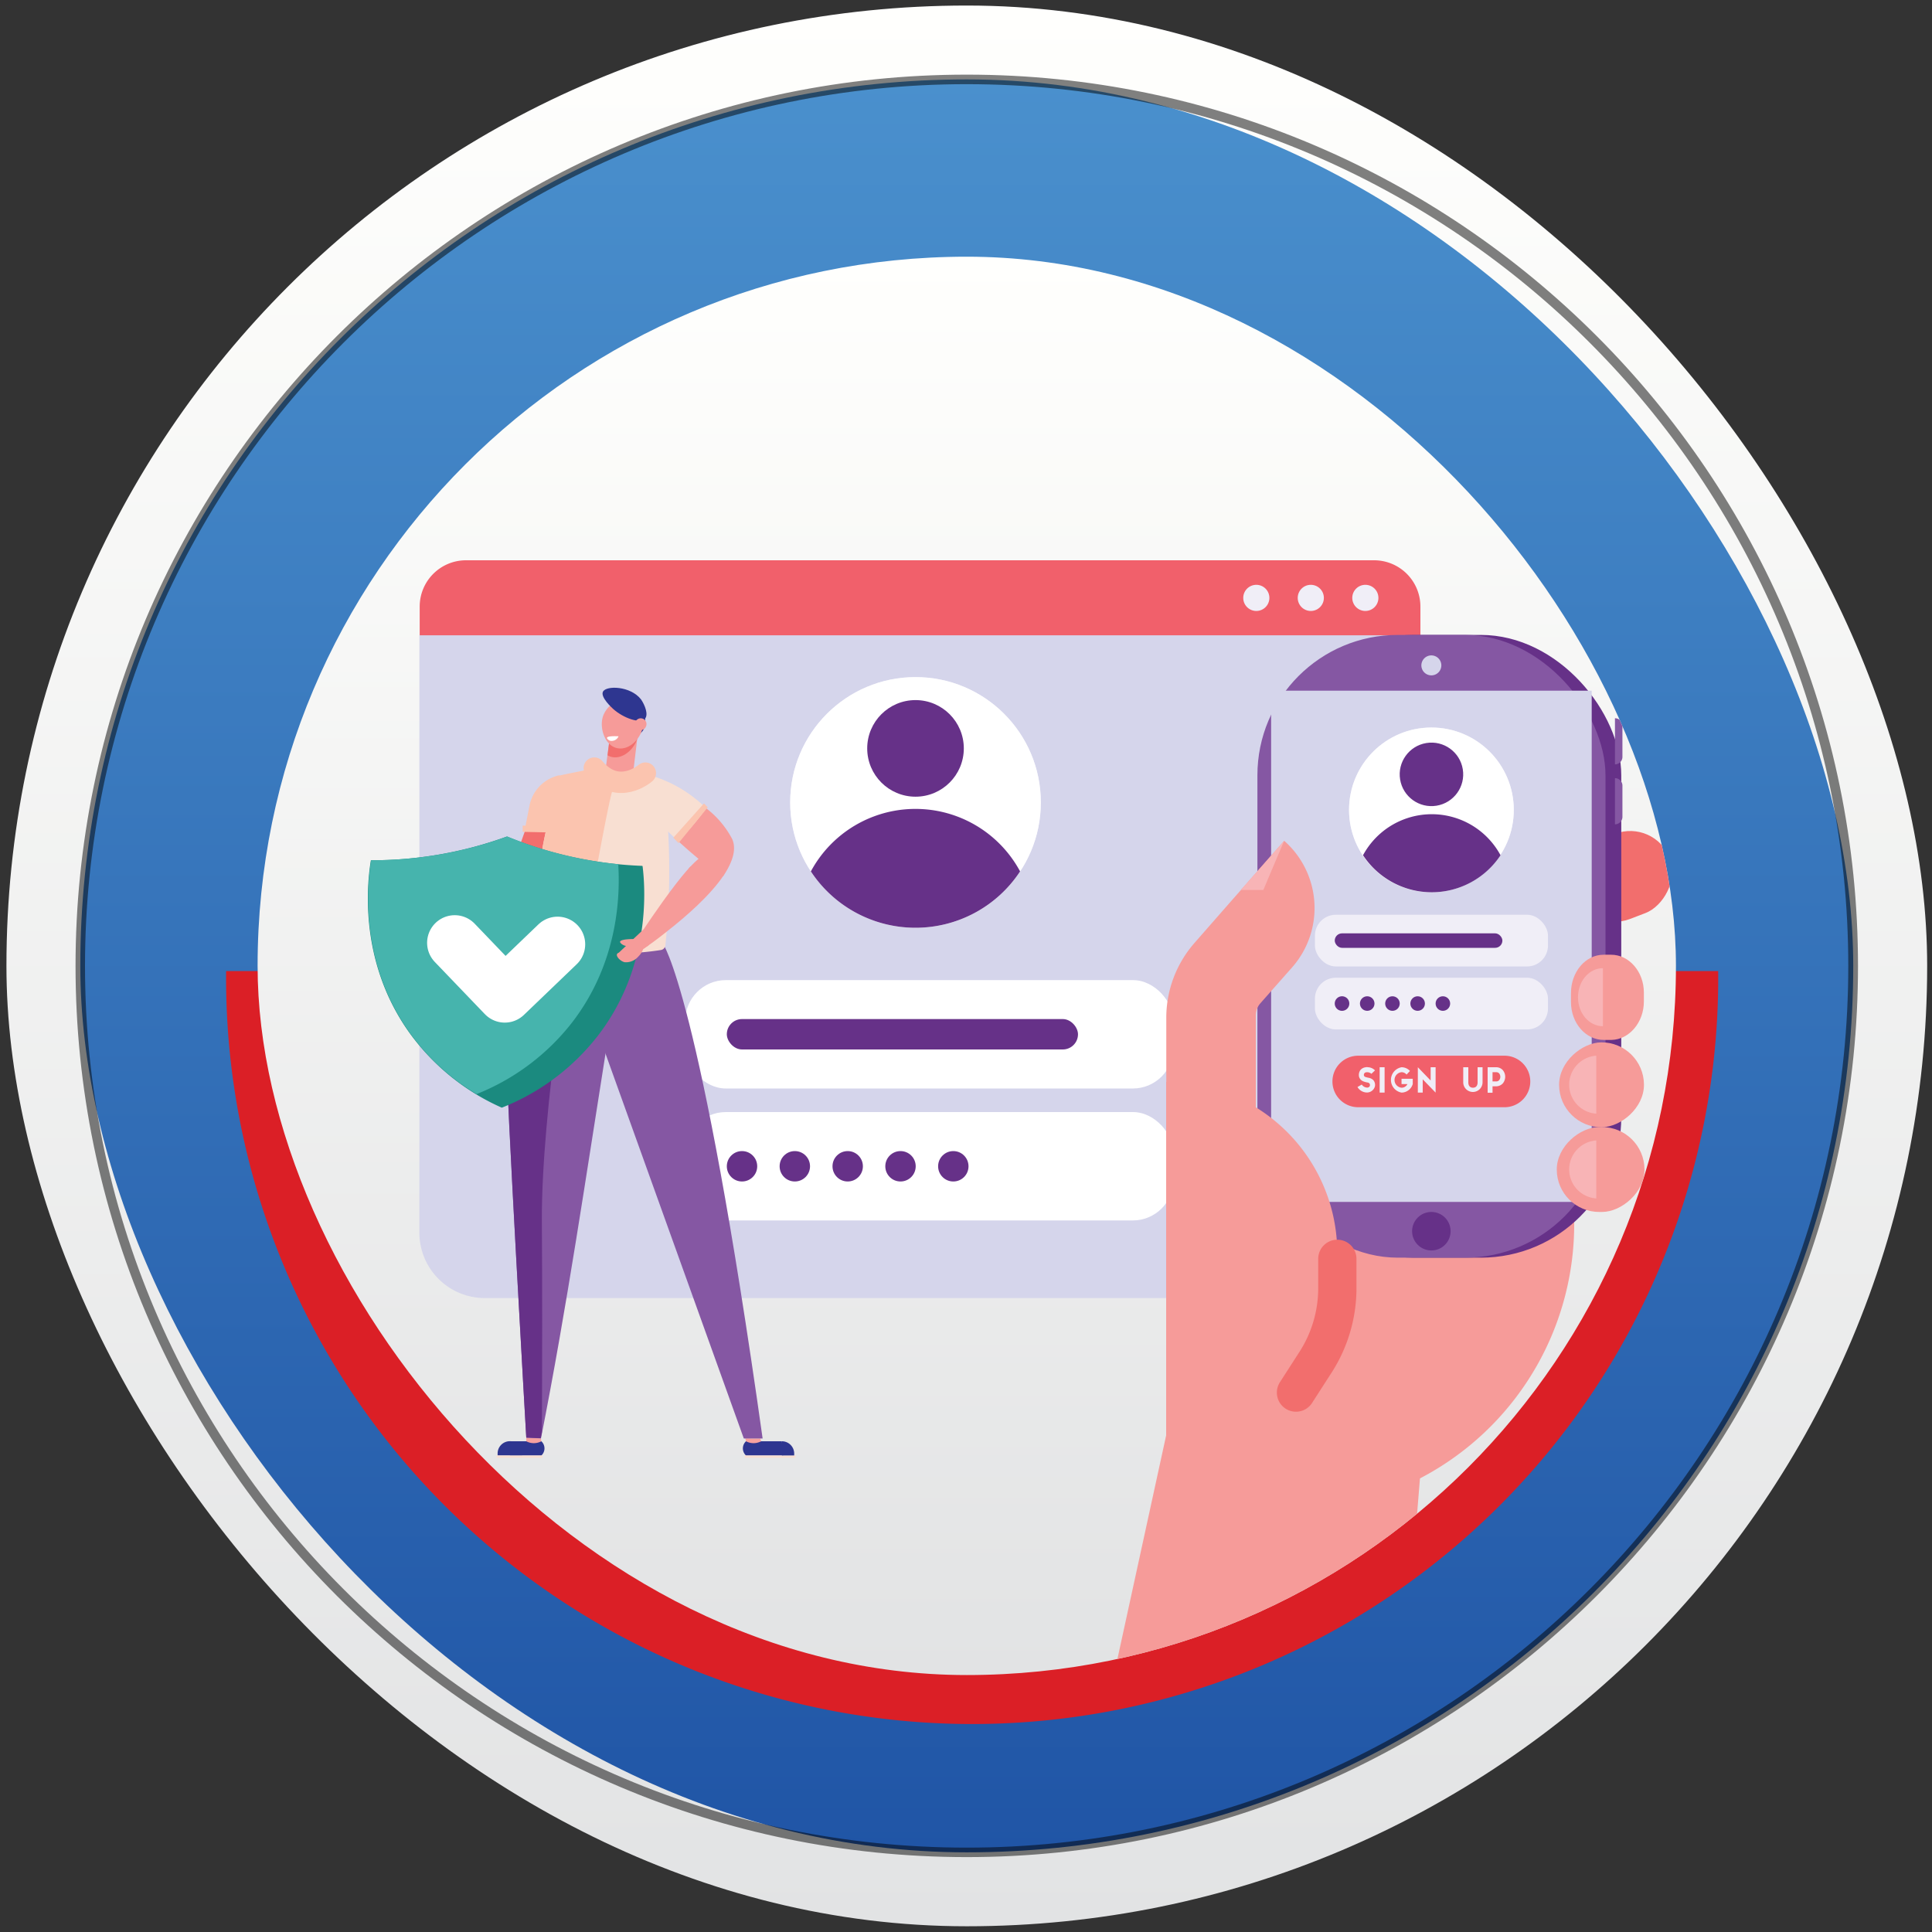 <svg xmlns="http://www.w3.org/2000/svg" xmlns:xlink="http://www.w3.org/1999/xlink" viewBox="0 0 300 300"><rect x="0" y="0" width="300" height="300" fill="#333333" stroke="none"/><defs><style>.cls-1,.cls-21,.cls-24,.cls-26{fill:none;}.cls-2{fill:url(#linear-gradient);}.cls-3{fill:url(#linear-gradient-2);}.cls-4{fill:#db1f26;}.cls-5{opacity:0.5;}.cls-6{fill:#010101;}.cls-7{fill:url(#linear-gradient-3);}.cls-8{fill:#d5d5eb;}.cls-9{fill:#fff;}.cls-10{fill:#663188;}.cls-11{fill:#f1606b;}.cls-12{fill:#f0eef7;}.cls-13{fill:#f26e6d;}.cls-14{fill:#f7a19f;}.cls-15{fill:#47b27c;}.cls-16{fill:#2e3690;}.cls-17{fill:#8557a3;}.cls-18{fill:#f8dfd2;}.cls-19{fill:#fbc4af;}.cls-20{fill:#f69b99;}.cls-21{stroke:#fbc4af;stroke-width:3.32px;}.cls-21,.cls-24,.cls-26{stroke-linecap:round;}.cls-21,.cls-26{stroke-miterlimit:10;}.cls-22{fill:#1b8a7f;}.cls-23{fill:#46b4ad;}.cls-24{stroke:#fff;stroke-linejoin:round;stroke-width:8.58px;}.cls-25{clip-path:url(#clip-path);}.cls-26{stroke:#f26e6d;stroke-width:5.94px;}.cls-27{fill:#f8b4b6;}</style><linearGradient id="linear-gradient" x1="1336.2" y1="-407.79" x2="1634.44" y2="-407.79" gradientTransform="translate(-257.67 -1335.34) rotate(90)" gradientUnits="userSpaceOnUse"><stop offset="0" stop-color="#fffffd"/><stop offset="1" stop-color="#e2e3e4"/></linearGradient><linearGradient id="linear-gradient-2" x1="1347.67" y1="-407.79" x2="1622.97" y2="-407.79" gradientTransform="translate(-257.67 -1335.34) rotate(90)" gradientUnits="userSpaceOnUse"><stop offset="0" stop-color="#4a90cd"/><stop offset="1" stop-color="#2055a6"/></linearGradient><linearGradient id="linear-gradient-3" x1="1375.19" y1="-407.78" x2="1595.43" y2="-407.78" gradientTransform="translate(-257.66 -1335.33) rotate(90)" xlink:href="#linear-gradient"/><clipPath id="clip-path"><rect class="cls-1" x="40" y="39.86" width="220.24" height="220.24" rx="110.12"/></clipPath></defs><g id="_25_registerform" data-name="25_registerform"><g id="Layer_88" data-name="Layer 88"><rect class="cls-2" x="1" y="0.86" width="298.25" height="298.25" rx="149.12"/><rect class="cls-3" x="12.47" y="12.33" width="275.3" height="275.3" rx="137.65"/><path class="cls-4" d="M35.11,150.78a115.85,115.85,0,1,0,231.69,0H35.11Z"/><g class="cls-5"><path class="cls-6" d="M150.12,288.37C73.81,288.37,11.73,226.29,11.73,150S73.81,11.59,150.12,11.59,288.51,73.68,288.51,150,226.43,288.37,150.12,288.37Zm0-275.3C74.62,13.07,13.2,74.49,13.2,150S74.62,286.9,150.12,286.9,287,225.48,287,150,225.61,13.07,150.12,13.07Z"/></g><rect class="cls-7" x="40" y="39.86" width="220.24" height="220.24" rx="110.12"/></g><g id="Layer_90" data-name="Layer 90"><path class="cls-8" d="M210.41,201.56H75.27a10.15,10.15,0,0,1-10.15-10.15V98.63H220.56v92.78A10.14,10.14,0,0,1,210.41,201.56Z"/><rect class="cls-9" x="106.4" y="172.68" width="75.82" height="16.83" rx="6.31" transform="translate(288.62 362.19) rotate(180)"/><rect class="cls-9" x="106.4" y="152.19" width="75.82" height="16.83" rx="6.31" transform="translate(288.62 321.21) rotate(180)"/><circle class="cls-10" cx="148.03" cy="181.1" r="2.36"/><circle class="cls-10" cx="139.83" cy="181.1" r="2.36"/><circle class="cls-10" cx="131.63" cy="181.1" r="2.36"/><circle class="cls-10" cx="123.42" cy="181.1" r="2.36"/><circle class="cls-10" cx="115.22" cy="181.1" r="2.36"/><rect class="cls-10" x="112.86" y="158.24" width="54.53" height="4.72" rx="2.36"/><path class="cls-11" d="M213.37,87h-141a7.19,7.19,0,0,0-7.2,7.19v4.46H220.56V94.2A7.19,7.19,0,0,0,213.37,87Z"/><circle class="cls-12" cx="212.01" cy="92.84" r="2.03"/><circle class="cls-12" cx="203.54" cy="92.84" r="2.03"/><circle class="cls-12" cx="195.08" cy="92.84" r="2.03"/><circle class="cls-12" cx="142.16" cy="124.6" r="19.46"/><circle class="cls-9" cx="142.16" cy="124.6" r="19.46"/><path class="cls-10" d="M142.16,144.06a19.43,19.43,0,0,0,16.24-8.75,18.45,18.45,0,0,0-32.49,0A19.45,19.45,0,0,0,142.16,144.06Z"/><circle class="cls-10" cx="142.16" cy="116.21" r="7.5"/><path class="cls-13" d="M89.73,121.52h0a7.09,7.09,0,0,0-7.11,4.56c-1.36,3.57-3,8.15-3.29,10.24,0,0-7.13,7-10,9.71l1.54,1.33s9.7-6.3,12.66-9.08S89.73,121.52,89.73,121.52Z"/><polygon class="cls-14" points="118.05 223.37 118.19 223.8 117.23 224.8 116.22 224.35 115.84 223.8 115.73 223.36 118.05 223.37"/><polygon class="cls-14" points="84 223.36 84.06 223.8 83.6 224.56 82.24 224.43 81.84 224.18 81.72 223.8 81.72 223.24 84 223.36"/><path class="cls-15" d="M97.07,150.76c-.34,0-.54-.89-.41-1.56a2.61,2.61,0,0,1,1.26-1.65,2.61,2.61,0,0,1,.25,1.5C98.05,149.91,97.45,150.82,97.07,150.76Z"/><path class="cls-15" d="M97,150.29c.1.33-.58.86-1.25,1a2.63,2.63,0,0,1-2-.46A2.56,2.56,0,0,1,95,150C95.85,149.75,96.93,149.92,97,150.29Z"/><path class="cls-15" d="M96.57,149.88c-.21.28-1,.05-1.57-.39a2.61,2.61,0,0,1-.83-1.9,2.65,2.65,0,0,1,1.43.5C96.29,148.61,96.8,149.57,96.57,149.88Z"/><path class="cls-16" d="M100.22,111.08h0a0,0,0,0,1,0,0v3.24a0,0,0,0,1,0,0h-2a0,0,0,0,1,0,0v-1.2A2,2,0,0,1,100.22,111.08Z" transform="translate(198.4 225.39) rotate(180)"/><path class="cls-17" d="M102.89,146.45s5.76,7.38,15.53,76.92H115.5l-23-64V146.45Z"/><path class="cls-17" d="M85.52,142.48s-7,5.47-6.93,20.16c0,6.58,3.13,60.6,3.13,60.6l2.28.12c4.06-20.57,7-40.78,10.33-61.7.48-.07,2.94-.24,3.36-.74.93-1.1,0-3,0-3.85.08-3.37.1-11.06-.11-13.89C94.92,143.4,88.05,142.73,85.52,142.48Z"/><path class="cls-10" d="M81.72,223.24s-3.11-54-3.13-60.6c0-14.69,6.93-20.16,6.93-20.16l1.79.2,1.64,1s-4.92,28.78-4.81,46c.07,9.56.06,22.83,0,32.73l-.18.91Z"/><path class="cls-18" d="M84.35,146.69a2,2,0,0,1-1.57-2.08A90.58,90.58,0,0,1,85,128c.62-2.68,1.33-5.19,2.09-7.53l9-2,6.94,2.71a112.29,112.29,0,0,1,.89,13.37,111.66,111.66,0,0,1-.6,12.24.83.83,0,0,1-.7.73,46.64,46.64,0,0,1-18.26-.8Z"/><path class="cls-19" d="M83.55,146.49a1.06,1.06,0,0,1-.8-1.07A90.89,90.89,0,0,1,85,128c.62-2.68,1.09-5.23,1.85-7.57,1.92-.43,4.07-.81,6-1.23a3,3,0,0,1,2,1.09,3.38,3.38,0,0,1,.17,2.7c-.65,2.38-2.39,11.73-4.75,24.81A47,47,0,0,1,83.55,146.49Z"/><polygon class="cls-20" points="99.03 114.06 98.23 120.69 93.95 120.19 94.85 113.23 99.03 114.06"/><path class="cls-13" d="M94.85,113.24l4.18.82,0,.38c-.44,1.81-2.25,3.48-4,3.11a2.31,2.31,0,0,1-.69-.27Z"/><path class="cls-20" d="M95.36,109.12a4,4,0,0,0-1.75,2.17c-.55,1.84.34,4.48,2.21,4.88s3.68-1.44,4-3.33c.3-1.67-.55-3.74-2.07-4.19A3.19,3.19,0,0,0,95.36,109.12Z"/><path class="cls-16" d="M93.63,107.4c-.44.85,1.42,2.54,1.6,2.7,1.59,1.42,4.18,2.32,4.93,1.49.55-.62,0-2.09-.63-3C97.9,106.51,94.15,106.41,93.63,107.4Z"/><path class="cls-20" d="M100.35,112.68a.89.89,0,1,0-1.74-.33.88.88,0,0,0,.7,1A.89.89,0,0,0,100.35,112.68Z"/><path class="cls-9" d="M94.25,114.57c0,.16.26.39.51.46a1.17,1.17,0,0,0,1.29-.7C94.65,114.27,94.28,114.41,94.25,114.57Z"/><path class="cls-13" d="M70.84,147.36l-1,1a3.23,3.23,0,0,1-.72,1.24,2.5,2.5,0,0,1-2.07,1c-.7-.13-1.35-.8-1.24-1.17a.42.42,0,0,1,.27-.25L69.3,146Z"/><path class="cls-20" d="M92.28,119.27l3.8-.83,4.13,1.61a6,6,0,0,1-3.14,1.36A5.32,5.32,0,0,1,92.28,119.27Z"/><path class="cls-20" d="M107.13,128.65a34,34,0,0,0,2.5-3.16,14.42,14.42,0,0,1,4.06,4.79c.74,1.65,0,3.67-1.37,5.75a15.43,15.43,0,0,1-5.43-1.1,14.35,14.35,0,0,1,1.58-1.57s-1.46-1.19-3.2-2.79A24.54,24.54,0,0,0,107.13,128.65Z"/><path class="cls-16" d="M84.06,223.8a1.5,1.5,0,0,1,0,2.21H79.17V223.8h2.55A2.47,2.47,0,0,0,84.06,223.8Z"/><path class="cls-16" d="M81.08,226H77.27v-.31a1.9,1.9,0,0,1,1.9-1.9h0a1.9,1.9,0,0,1,1.91,1.9Z"/><rect class="cls-18" x="77.1" y="226.01" width="7.16" height="0.36" transform="translate(161.36 452.38) rotate(180)"/><path class="cls-16" d="M115.84,223.8a1.5,1.5,0,0,0,0,2.21h5.78l-.21-2.21h-3.22A2.49,2.49,0,0,1,115.84,223.8Z"/><rect class="cls-18" x="115.64" y="226.01" width="7.89" height="0.36"/><path class="cls-16" d="M121.41,223.8a1.91,1.91,0,0,1,1.91,1.9V226h-1.91Z"/><path class="cls-19" d="M86.87,120.38h0a6,6,0,0,0-4.64,4.67l-.74,3.76,4.81.16Z"/><path class="cls-13" d="M68.43,146.89a5.9,5.9,0,0,0-1.15.12c-.14.1-.66,1-.36,1.47s.77-.91.77-.91Z"/><path class="cls-18" d="M105.27,130.57c-2.26-2.07-5-4.83-5.54-6.55-1-3,1.17-3.64,1.17-3.64a20.22,20.22,0,0,1,8.73,5.11,34,34,0,0,1-2.5,3.16A24.54,24.54,0,0,1,105.27,130.57Z"/><polygon class="cls-19" points="109.9 125.36 105.36 130.92 104.55 130.08 109.31 124.76 109.9 125.36"/><polygon class="cls-19" points="85.83 128.36 81.16 128.2 81.16 129.17 85.7 129.27 85.83 128.36"/><path class="cls-21" d="M100.21,120.05s-4.19,3.68-7.93-.78"/><path class="cls-22" d="M99.72,134.45a61.22,61.22,0,0,1-21-4.56,61.31,61.31,0,0,1-21.13,3.69c-.46,2.82-2.17,15.28,5.9,26.67A35.35,35.35,0,0,0,77.92,172a35.27,35.27,0,0,0,14.86-11.1c8.54-11,7.35-23.57,7-26.4"/><path class="cls-23" d="M96,134.19a61.07,61.07,0,0,1-17.23-4.3,61.31,61.31,0,0,1-21.13,3.69c-.46,2.82-2.17,15.28,5.9,26.67A35,35,0,0,0,74,169.89,35.33,35.33,0,0,0,88.81,158.8C96.12,149.34,96.29,138.8,96,134.19Z"/><polyline class="cls-24" points="70.61 146.4 78.38 154.5 86.58 146.63"/><path class="cls-20" d="M102.42,145.53c-.56.43-1.06.79-1.46,1.08l-.2.14-.88.61-.13-.78L99.48,145s2.78-4.25,5.46-7.73l.19-.24.74-.93c.47-.57.92-1.1,1.35-1.56,1.07.18,2.18.48,3.3.78.66.18,1.28.38,1.86.59-2.11,3.15-5.9,6.44-8.75,8.67Z"/><path class="cls-20" d="M98.58,145.81c-1.84,0-2.27.24-2.3.43s.64.79,1.35.63A1.26,1.26,0,0,0,98.58,145.81Z"/><path class="cls-20" d="M100.79,146.73l-.91.63a3.23,3.23,0,0,1-.79,1.2,2.49,2.49,0,0,1-2.11.85c-.69-.18-1.31-.88-1.18-1.24a.47.47,0,0,1,.29-.24l3.88-3.65Z"/></g><g id="Layer_92" data-name="Layer 92"><g class="cls-25"><path class="cls-20" d="M209.13,191.79h0c-11.89-3.3-21.41,3.88-24.71,15.77l-12.53,57.49,45.72.06,3.68-45.41C224.59,207.8,221,195.09,209.13,191.79Z"/><path class="cls-20" d="M200.2,234.59h0a18.16,18.16,0,0,1-18.27-18.05l-.24-43.43,62.65-.35.1,17.09A44.49,44.49,0,0,1,200.2,234.59Z"/><rect class="cls-13" x="245.34" y="128.21" width="13.18" height="15.74" rx="6.59" transform="translate(289.15 -147.82) rotate(69.09)"/><rect class="cls-10" x="197.7" y="98.59" width="54.05" height="96.7" rx="21.8"/><rect class="cls-17" x="195.25" y="98.59" width="54.05" height="96.7" rx="21.8"/><rect class="cls-8" x="197.38" y="107.25" width="49.78" height="79.38"/><path class="cls-8" d="M223.81,103.32a1.55,1.55,0,1,0-1.55,1.55A1.55,1.55,0,0,0,223.81,103.32Z"/><circle class="cls-10" cx="222.26" cy="191.18" r="2.99"/><path class="cls-17" d="M250.77,118.69h0v-7.16h0a1.15,1.15,0,0,1,1.16,1.15v4.86A1.16,1.16,0,0,1,250.77,118.69Z"/><path class="cls-17" d="M250.77,128h0v-7.17h0a1.16,1.16,0,0,1,1.16,1.15v4.86A1.16,1.16,0,0,1,250.77,128Z"/><rect class="cls-12" x="204.18" y="151.82" width="36.19" height="8.03" rx="3.25" transform="translate(444.55 311.67) rotate(180)"/><rect class="cls-12" x="204.18" y="142.04" width="36.19" height="8.03" rx="3.25" transform="translate(444.55 292.11) rotate(-180)"/><circle class="cls-10" cx="224.05" cy="155.83" r="1.13"/><circle class="cls-10" cx="220.13" cy="155.83" r="1.13"/><circle class="cls-10" cx="216.22" cy="155.83" r="1.13"/><circle class="cls-10" cx="212.3" cy="155.83" r="1.13"/><path class="cls-10" d="M209.52,155.83a1.13,1.13,0,1,0-1.13,1.13A1.13,1.13,0,0,0,209.52,155.83Z"/><rect class="cls-10" x="207.26" y="144.93" width="26.03" height="2.25" rx="1.13"/><rect class="cls-20" x="241.93" y="174.78" width="13.18" height="13.62" rx="6.59" transform="translate(428.7 -67.96) rotate(89.67)"/><rect class="cls-20" x="242.07" y="161.84" width="13.18" height="13.18" rx="6.59" transform="translate(415.68 -81.18) rotate(89.67)"/><path class="cls-20" d="M199.41,130.56h0l-8.5,9.66-5.43,6.2A17.64,17.64,0,0,0,181.1,158v21.12H195l0-21.44a2.84,2.84,0,0,1,.71-1.89l4.94-5.59A13.92,13.92,0,0,0,199.41,130.56Z"/><path class="cls-20" d="M181.08,168h0a26.57,26.57,0,0,1,26.57,26.57v6.95a21.39,21.39,0,0,1-21.39,21.39h-5.18a0,0,0,0,1,0,0V168a0,0,0,0,1,0,0Z"/><path class="cls-26" d="M207.66,195.47v4.83a21.26,21.26,0,0,1-3.24,11l-3.18,4.94"/><path class="cls-27" d="M247.87,163.93a4.51,4.51,0,0,0,0,9Z"/><path class="cls-20" d="M255.26,155.49v-1.36c0-3.26-2.31-5.9-5.12-5.88H249c-2.81,0-5.08,2.68-5.06,6v1.35c0,3.27,2.3,5.9,5.11,5.88h1.17C253,161.42,255.27,158.75,255.26,155.49Z"/><path class="cls-27" d="M248.9,150.34c-2.14,0-3.87,2-3.87,4.51s1.73,4.5,3.87,4.5Z"/><path class="cls-27" d="M247.87,177.09a4.51,4.51,0,0,0,0,9Z"/><polygon class="cls-27" points="199.4 130.56 196.17 138.19 192.68 138.19 199.4 130.56"/><circle class="cls-12" cx="222.27" cy="125.76" r="12.79"/><circle class="cls-9" cx="222.27" cy="125.76" r="12.79"/><path class="cls-10" d="M222.27,138.55A12.8,12.8,0,0,0,233,132.8a12.13,12.13,0,0,0-21.35,0A12.78,12.78,0,0,0,222.27,138.55Z"/><circle class="cls-10" cx="222.27" cy="120.25" r="4.93" transform="translate(-16.39 37.16) rotate(-9.22)"/><path class="cls-11" d="M233.62,163.93H210.9a4,4,0,0,0-4,4h0a4,4,0,0,0,4,4h22.72a4,4,0,0,0,4-4h0A4,4,0,0,0,233.62,163.93Z"/><path class="cls-12" d="M212.35,165.72a1.59,1.59,0,0,1,1.16.49l-.56.53a1,1,0,0,0-.84-.23.42.42,0,0,0-.26.16.48.48,0,0,0-.07.26.33.33,0,0,0,.21.29,4.07,4.07,0,0,0,.54.14,1.39,1.39,0,0,1,.71.35,1.13,1.13,0,0,1,.25,1v0a1.28,1.28,0,0,1-1.32.93,1.72,1.72,0,0,1-1.38-.85l.67-.38a1,1,0,0,0,.75.46.46.46,0,0,0,.46-.17.44.44,0,0,0,0-.43.46.46,0,0,0-.34-.18,3.33,3.33,0,0,1-.67-.19,1.11,1.11,0,0,1-.62-.68h0v0a1.32,1.32,0,0,1,.16-1,1.19,1.19,0,0,1,.72-.47,1.51,1.51,0,0,1,.42-.05Z"/><path class="cls-12" d="M215,165.72v3.94h-.77v-3.94Z"/><path class="cls-12" d="M217.64,165.72a1.79,1.79,0,0,1,1.3.58l-.53.56a1,1,0,0,0-.77-.37,1.21,1.21,0,0,0,0,2.41,1,1,0,0,0,.9-.56h-.91v-.83h1.74v.83a1.85,1.85,0,0,1-1.73,1.32,2,2,0,0,1,0-3.94Z"/><path class="cls-12" d="M222.15,167.78v-2.06h.77v3.94l-2-2.06v2.06h-.76v-3.94Z"/><path class="cls-12" d="M228,165.72v2.34c0,.64.36.84.72.84s.72-.2.72-.84v-2.34h.77v2.34a1.49,1.49,0,1,1-3,0v-2.34Z"/><path class="cls-12" d="M231,165.72h1.31a1.37,1.37,0,0,1,1.07.48,1.62,1.62,0,0,1,0,2,1.4,1.4,0,0,1-1.07.48h-.55v1H231Zm.76,2.2h.55a.58.58,0,0,0,.49-.21.82.82,0,0,0,.17-.51.87.87,0,0,0-.17-.51.61.61,0,0,0-.49-.2h-.55Z"/></g></g></g></svg>